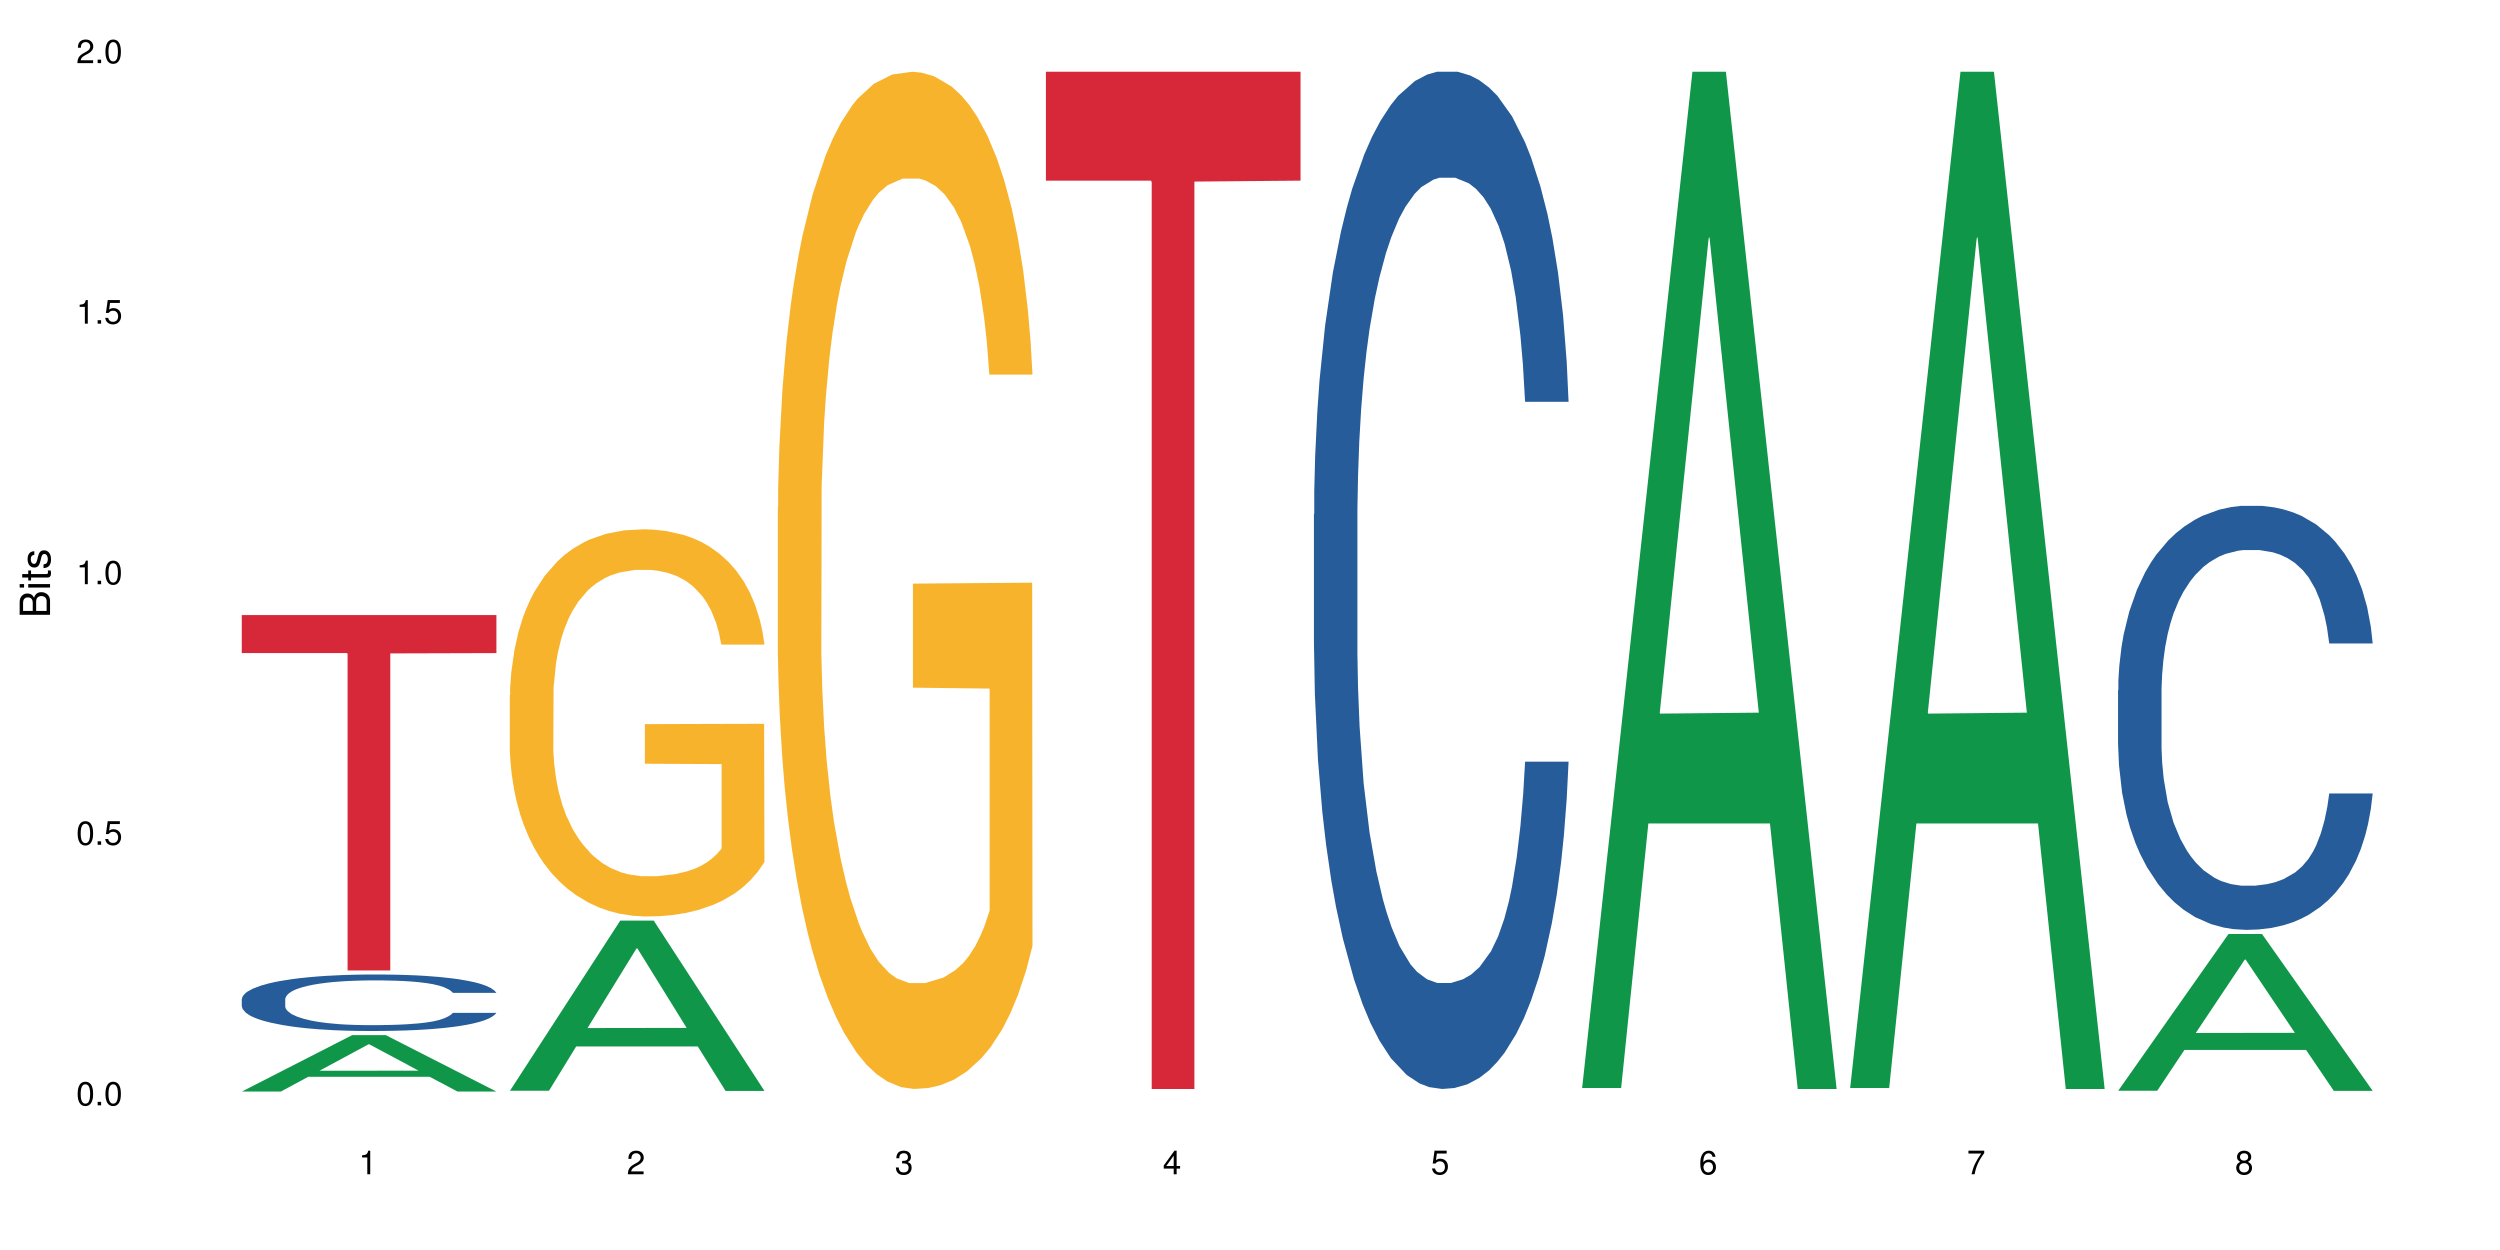 <?xml version="1.0" encoding="UTF-8"?>
<svg xmlns="http://www.w3.org/2000/svg" xmlns:xlink="http://www.w3.org/1999/xlink" width="720pt" height="360pt" viewBox="0 0 720 360" version="1.1">
<defs>
<g>
<symbol overflow="visible" id="glyph0-0">
<path style="stroke:none;" d=""/>
</symbol>
<symbol overflow="visible" id="glyph0-1">
<path style="stroke:none;" d="M 2.641 -6.797 C 2 -6.797 1.422 -6.531 1.078 -6.047 C 0.641 -5.453 0.406 -4.547 0.406 -3.297 C 0.406 -1 1.188 0.219 2.641 0.219 C 4.078 0.219 4.859 -1 4.859 -3.234 C 4.859 -4.562 4.656 -5.438 4.203 -6.047 C 3.844 -6.531 3.281 -6.797 2.641 -6.797 Z M 2.641 -6.047 C 3.547 -6.047 4 -5.125 4 -3.312 C 4 -1.375 3.562 -0.484 2.625 -0.484 C 1.734 -0.484 1.281 -1.422 1.281 -3.281 C 1.281 -5.141 1.734 -6.047 2.641 -6.047 Z M 2.641 -6.047 "/>
</symbol>
<symbol overflow="visible" id="glyph0-2">
<path style="stroke:none;" d="M 1.828 -1 L 0.828 -1 L 0.828 0 L 1.828 0 Z M 1.828 -1 "/>
</symbol>
<symbol overflow="visible" id="glyph0-3">
<path style="stroke:none;" d="M 4.562 -6.797 L 1.062 -6.797 L 0.547 -3.094 L 1.328 -3.094 C 1.719 -3.562 2.047 -3.734 2.578 -3.734 C 3.484 -3.734 4.062 -3.109 4.062 -2.094 C 4.062 -1.125 3.484 -0.531 2.578 -0.531 C 1.828 -0.531 1.375 -0.906 1.188 -1.672 L 0.328 -1.672 C 0.453 -1.109 0.547 -0.844 0.75 -0.594 C 1.125 -0.078 1.828 0.219 2.594 0.219 C 3.969 0.219 4.922 -0.781 4.922 -2.219 C 4.922 -3.562 4.031 -4.484 2.719 -4.484 C 2.25 -4.484 1.859 -4.359 1.469 -4.062 L 1.734 -5.969 L 4.562 -5.969 Z M 4.562 -6.797 "/>
</symbol>
<symbol overflow="visible" id="glyph0-4">
<path style="stroke:none;" d="M 2.484 -4.844 L 2.484 0 L 3.328 0 L 3.328 -6.797 L 2.766 -6.797 C 2.469 -5.75 2.281 -5.609 0.984 -5.453 L 0.984 -4.844 Z M 2.484 -4.844 "/>
</symbol>
<symbol overflow="visible" id="glyph0-5">
<path style="stroke:none;" d="M 4.859 -0.828 L 1.281 -0.828 C 1.359 -1.391 1.672 -1.75 2.5 -2.234 L 3.469 -2.75 C 4.406 -3.266 4.906 -3.969 4.906 -4.812 C 4.906 -5.375 4.672 -5.906 4.266 -6.266 C 3.859 -6.625 3.375 -6.797 2.719 -6.797 C 1.859 -6.797 1.219 -6.5 0.844 -5.922 C 0.609 -5.562 0.5 -5.125 0.484 -4.438 L 1.328 -4.438 C 1.359 -4.906 1.406 -5.188 1.531 -5.406 C 1.75 -5.812 2.188 -6.062 2.703 -6.062 C 3.469 -6.062 4.031 -5.516 4.031 -4.781 C 4.031 -4.25 3.719 -3.797 3.125 -3.438 L 2.234 -2.938 C 0.812 -2.141 0.406 -1.5 0.328 0 L 4.859 0 Z M 4.859 -0.828 "/>
</symbol>
<symbol overflow="visible" id="glyph0-6">
<path style="stroke:none;" d="M 2.125 -3.125 L 2.578 -3.125 C 3.516 -3.125 3.984 -2.703 3.984 -1.891 C 3.984 -1.031 3.469 -0.531 2.578 -0.531 C 1.656 -0.531 1.203 -0.984 1.156 -1.969 L 0.312 -1.969 C 0.344 -1.422 0.438 -1.078 0.609 -0.766 C 0.953 -0.109 1.625 0.219 2.547 0.219 C 3.953 0.219 4.859 -0.609 4.859 -1.906 C 4.859 -2.766 4.516 -3.25 3.703 -3.516 C 4.344 -3.766 4.656 -4.25 4.656 -4.938 C 4.656 -6.109 3.875 -6.797 2.578 -6.797 C 1.203 -6.797 0.484 -6.047 0.453 -4.609 L 1.297 -4.609 C 1.312 -5.016 1.344 -5.25 1.453 -5.453 C 1.641 -5.828 2.062 -6.062 2.594 -6.062 C 3.344 -6.062 3.797 -5.625 3.797 -4.906 C 3.797 -4.422 3.609 -4.141 3.25 -3.984 C 3.016 -3.891 2.719 -3.844 2.125 -3.844 Z M 2.125 -3.125 "/>
</symbol>
<symbol overflow="visible" id="glyph0-7">
<path style="stroke:none;" d="M 3.141 -1.625 L 3.141 0 L 3.984 0 L 3.984 -1.625 L 4.984 -1.625 L 4.984 -2.391 L 3.984 -2.391 L 3.984 -6.797 L 3.359 -6.797 L 0.266 -2.516 L 0.266 -1.625 Z M 3.141 -2.391 L 1 -2.391 L 3.141 -5.359 Z M 3.141 -2.391 "/>
</symbol>
<symbol overflow="visible" id="glyph0-8">
<path style="stroke:none;" d="M 4.781 -5.031 C 4.609 -6.141 3.891 -6.797 2.844 -6.797 C 2.094 -6.797 1.422 -6.438 1.031 -5.828 C 0.609 -5.172 0.406 -4.344 0.406 -3.094 C 0.406 -1.953 0.578 -1.234 0.984 -0.625 C 1.359 -0.078 1.953 0.219 2.703 0.219 C 3.984 0.219 4.922 -0.734 4.922 -2.078 C 4.922 -3.344 4.062 -4.234 2.844 -4.234 C 2.172 -4.234 1.641 -3.969 1.281 -3.469 C 1.281 -5.125 1.828 -6.047 2.797 -6.047 C 3.391 -6.047 3.797 -5.672 3.938 -5.031 Z M 2.734 -3.484 C 3.547 -3.484 4.062 -2.922 4.062 -2 C 4.062 -1.156 3.484 -0.531 2.703 -0.531 C 1.922 -0.531 1.328 -1.188 1.328 -2.047 C 1.328 -2.891 1.906 -3.484 2.734 -3.484 Z M 2.734 -3.484 "/>
</symbol>
<symbol overflow="visible" id="glyph0-9">
<path style="stroke:none;" d="M 4.984 -6.797 L 0.438 -6.797 L 0.438 -5.969 L 4.109 -5.969 C 2.5 -3.656 1.828 -2.234 1.328 0 L 2.219 0 C 2.594 -2.172 3.453 -4.047 4.984 -6.094 Z M 4.984 -6.797 "/>
</symbol>
<symbol overflow="visible" id="glyph0-10">
<path style="stroke:none;" d="M 3.75 -3.578 C 4.453 -4 4.688 -4.344 4.688 -4.984 C 4.688 -6.047 3.844 -6.797 2.641 -6.797 C 1.438 -6.797 0.594 -6.047 0.594 -4.984 C 0.594 -4.359 0.828 -4.016 1.516 -3.578 C 0.734 -3.203 0.359 -2.641 0.359 -1.891 C 0.359 -0.641 1.297 0.219 2.641 0.219 C 3.984 0.219 4.922 -0.641 4.922 -1.875 C 4.922 -2.641 4.531 -3.203 3.75 -3.578 Z M 2.641 -6.047 C 3.359 -6.047 3.812 -5.625 3.812 -4.969 C 3.812 -4.344 3.344 -3.922 2.641 -3.922 C 1.922 -3.922 1.453 -4.344 1.453 -4.984 C 1.453 -5.625 1.922 -6.047 2.641 -6.047 Z M 2.641 -3.203 C 3.484 -3.203 4.062 -2.672 4.062 -1.875 C 4.062 -1.062 3.484 -0.531 2.625 -0.531 C 1.797 -0.531 1.219 -1.078 1.219 -1.875 C 1.219 -2.672 1.797 -3.203 2.641 -3.203 Z M 2.641 -3.203 "/>
</symbol>
<symbol overflow="visible" id="glyph1-0">
<path style="stroke:none;" d=""/>
</symbol>
<symbol overflow="visible" id="glyph1-1">
<path style="stroke:none;" d="M 0 -0.953 L 0 -4.891 C 0 -5.719 -0.234 -6.344 -0.734 -6.797 C -1.188 -7.234 -1.812 -7.469 -2.5 -7.469 C -3.547 -7.469 -4.188 -7 -4.625 -5.875 C -4.984 -6.672 -5.641 -7.094 -6.531 -7.094 C -7.156 -7.094 -7.734 -6.859 -8.141 -6.391 C -8.562 -5.938 -8.75 -5.344 -8.75 -4.5 L -8.75 -0.953 Z M -4.984 -2.062 L -7.766 -2.062 L -7.766 -4.219 C -7.766 -4.844 -7.688 -5.203 -7.453 -5.5 C -7.219 -5.812 -6.859 -5.969 -6.375 -5.969 C -5.906 -5.969 -5.531 -5.812 -5.297 -5.5 C -5.062 -5.203 -4.984 -4.844 -4.984 -4.219 Z M -0.984 -2.062 L -4 -2.062 L -4 -4.781 C -4 -5.328 -3.859 -5.688 -3.578 -5.953 C -3.297 -6.219 -2.922 -6.359 -2.484 -6.359 C -2.062 -6.359 -1.688 -6.219 -1.406 -5.953 C -1.109 -5.688 -0.984 -5.328 -0.984 -4.781 Z M -0.984 -2.062 "/>
</symbol>
<symbol overflow="visible" id="glyph1-2">
<path style="stroke:none;" d="M -6.281 -1.797 L -6.281 -0.797 L 0 -0.797 L 0 -1.797 Z M -8.75 -1.797 L -8.75 -0.797 L -7.484 -0.797 L -7.484 -1.797 Z M -8.75 -1.797 "/>
</symbol>
<symbol overflow="visible" id="glyph1-3">
<path style="stroke:none;" d="M -6.281 -3.047 L -6.281 -2.016 L -8.016 -2.016 L -8.016 -1.016 L -6.281 -1.016 L -6.281 -0.172 L -5.469 -0.172 L -5.469 -1.016 L -0.719 -1.016 C -0.078 -1.016 0.281 -1.453 0.281 -2.234 C 0.281 -2.469 0.25 -2.719 0.188 -3.047 L -0.641 -3.047 C -0.609 -2.922 -0.594 -2.766 -0.594 -2.562 C -0.594 -2.141 -0.719 -2.016 -1.156 -2.016 L -5.469 -2.016 L -5.469 -3.047 Z M -6.281 -3.047 "/>
</symbol>
<symbol overflow="visible" id="glyph1-4">
<path style="stroke:none;" d="M -4.531 -5.25 C -5.766 -5.25 -6.469 -4.422 -6.469 -2.969 C -6.469 -1.516 -5.719 -0.562 -4.547 -0.562 C -3.562 -0.562 -3.094 -1.062 -2.734 -2.562 L -2.516 -3.484 C -2.344 -4.188 -2.094 -4.469 -1.625 -4.469 C -1.047 -4.469 -0.641 -3.875 -0.641 -3 C -0.641 -2.453 -0.797 -2 -1.062 -1.75 C -1.25 -1.594 -1.422 -1.531 -1.875 -1.469 L -1.875 -0.406 C -0.422 -0.453 0.281 -1.266 0.281 -2.922 C 0.281 -4.5 -0.5 -5.516 -1.719 -5.516 C -2.656 -5.516 -3.172 -4.984 -3.469 -3.734 L -3.703 -2.766 C -3.891 -1.953 -4.156 -1.609 -4.594 -1.609 C -5.172 -1.609 -5.547 -2.125 -5.547 -2.938 C -5.547 -3.75 -5.203 -4.172 -4.531 -4.203 Z M -4.531 -5.25 "/>
</symbol>
</g>
</defs>
<g id="surface109061">
<rect x="0" y="0" width="720" height="360" style="fill:rgb(100%,100%,100%);fill-opacity:1;stroke:none;"/>
<path style=" stroke:none;fill-rule:nonzero;fill:rgb(6.275%,58.824%,28.235%);fill-opacity:1;" d="M 69.629 314.355 L 69.707 314.34 L 101.441 298.109 L 111.078 298.109 L 142.965 314.371 L 131.762 314.371 L 123.77 310.125 L 88.746 310.125 L 80.91 314.355 L 69.629 314.355 L 92.117 308.371 L 120.559 308.355 L 106.375 300.766 L 106.219 300.75 L 106.062 300.797 L 92.039 308.355 L 92.117 308.371 Z M 69.629 314.355 "/>
<path style=" stroke:none;fill-rule:nonzero;fill:rgb(14.51%,36.078%,60%);fill-opacity:1;" d="M 69.629 287.742 L 69.719 287.73 L 69.719 287.371 L 69.988 286.809 L 70.613 286.094 L 71.238 285.605 L 72.848 284.727 L 75.086 283.879 L 77.41 283.227 L 79.109 282.84 L 80.629 282.543 L 84.117 281.992 L 86.355 281.711 L 88.77 281.457 L 91.719 281.203 L 93.867 281.055 L 98.695 280.816 L 102.273 280.715 L 105.047 280.668 L 111.039 280.668 L 114.613 280.73 L 117.207 280.805 L 120.07 280.922 L 122.484 281.055 L 126.688 281.383 L 130.445 281.797 L 132.145 282.035 L 134.828 282.496 L 136.883 282.941 L 138.316 283.328 L 139.926 283.879 L 141.355 284.547 L 142.43 285.305 L 142.965 285.945 L 130.445 285.945 L 129.82 285.352 L 129.102 284.891 L 127.762 284.281 L 126.422 283.852 L 124.543 283.418 L 122.844 283.137 L 120.516 282.855 L 118.461 282.676 L 116.312 282.543 L 114.258 282.453 L 110.32 282.363 L 105.762 282.363 L 104.062 282.395 L 100.574 282.512 L 98.695 282.617 L 96.012 282.824 L 94.133 283.016 L 91.898 283.316 L 90.379 283.566 L 88.5 283.953 L 87.16 284.297 L 85.637 284.785 L 84.742 285.156 L 83.938 285.574 L 83.223 286.066 L 82.688 286.586 L 82.328 287.133 L 82.148 287.668 L 82.148 289.973 L 82.328 290.508 L 82.777 291.133 L 83.938 292.039 L 85.637 292.828 L 87.605 293.453 L 89.484 293.898 L 90.559 294.105 L 91.988 294.344 L 94.223 294.641 L 97.445 294.938 L 99.32 295.059 L 102.184 295.176 L 105.137 295.234 L 109.07 295.234 L 112.559 295.176 L 114.883 295.102 L 117.297 294.984 L 120.605 294.73 L 122.664 294.492 L 124.453 294.211 L 125.793 293.926 L 126.688 293.691 L 128.031 293.23 L 129.102 292.723 L 129.906 292.203 L 130.445 291.699 L 142.965 291.699 L 142.43 292.293 L 141.625 292.871 L 140.82 293.305 L 139.566 293.824 L 138.137 294.285 L 136.078 294.805 L 134.379 295.145 L 132.145 295.52 L 130.086 295.801 L 127.852 296.055 L 124.543 296.352 L 122.395 296.5 L 120.07 296.633 L 117.297 296.75 L 113.809 296.855 L 110.055 296.914 L 106.566 296.93 L 102.809 296.898 L 100.035 296.84 L 96.371 296.707 L 91.809 296.438 L 88.5 296.156 L 85.906 295.875 L 83.672 295.578 L 81.168 295.176 L 77.945 294.523 L 75.98 294.016 L 74.637 293.602 L 73.117 293.02 L 72.043 292.5 L 70.793 291.668 L 69.898 290.613 L 69.629 289.797 Z M 69.629 287.742 "/>
<path style=" stroke:none;fill-rule:nonzero;fill:rgb(83.922%,15.686%,22.353%);fill-opacity:1;" d="M 69.629 177.133 L 142.965 177.133 L 142.965 188.09 L 112.402 188.184 L 112.402 279.488 L 100.105 279.488 L 100.105 188.281 L 99.926 188.09 L 69.629 188.09 Z M 69.629 177.133 "/>
<path style=" stroke:none;fill-rule:nonzero;fill:rgb(6.275%,58.824%,28.235%);fill-opacity:1;" d="M 146.824 314.137 L 146.902 314.09 L 178.637 265.133 L 188.273 265.133 L 220.16 314.184 L 208.957 314.184 L 200.965 301.379 L 165.941 301.379 L 158.109 314.137 L 146.824 314.137 L 169.312 296.082 L 197.754 296.035 L 183.57 273.145 L 183.414 273.102 L 183.258 273.238 L 169.234 296.035 L 169.312 296.082 Z M 146.824 314.137 "/>
<path style=" stroke:none;fill-rule:nonzero;fill:rgb(96.863%,70.196%,16.863%);fill-opacity:1;" d="M 146.824 200.199 L 146.914 200.098 L 146.914 198.062 L 147.273 193.48 L 148.168 187.164 L 149.328 181.973 L 150.582 177.898 L 151.387 175.758 L 152.727 172.703 L 153.891 170.465 L 156.844 165.879 L 160.598 161.602 L 162.656 159.77 L 164.98 158.039 L 168.289 156.105 L 169.809 155.391 L 174.461 153.762 L 179.738 152.742 L 185.551 152.438 L 188.234 152.539 L 191.898 152.945 L 196.91 154.066 L 199.77 155.086 L 202.008 156.105 L 204.332 157.426 L 207.195 159.465 L 209.875 161.91 L 212.023 164.352 L 214.168 167.406 L 215.957 170.668 L 217.477 174.23 L 218.82 178.508 L 219.625 182.074 L 220.16 185.637 L 207.73 185.637 L 207.016 182.074 L 206.211 179.324 L 204.867 175.961 L 203.527 173.52 L 202.184 171.582 L 199.68 168.934 L 197.535 167.305 L 194.852 165.879 L 192.258 164.965 L 189.305 164.352 L 187.52 164.148 L 182.777 164.148 L 178.484 164.863 L 175.98 165.676 L 174.191 166.492 L 171.688 168.02 L 170.168 169.242 L 169.273 170.055 L 166.59 173.211 L 164.801 176.062 L 163.816 178 L 162.566 181.055 L 161.672 183.805 L 160.688 187.879 L 160.152 190.934 L 159.434 197.859 L 159.348 216.188 L 159.613 220.059 L 160.152 224.234 L 160.867 227.898 L 161.941 231.77 L 163.012 234.723 L 164.891 238.695 L 166.5 241.344 L 167.754 243.074 L 170.168 245.824 L 171.152 246.742 L 173.477 248.574 L 175.891 250 L 178.844 251.223 L 181.078 251.832 L 184.656 252.344 L 189.219 252.344 L 194.582 251.73 L 197.98 250.918 L 200.309 250.102 L 201.828 249.387 L 203.707 248.27 L 205.047 247.25 L 206.301 246.129 L 207.82 244.398 L 207.82 220.059 L 185.73 219.957 L 185.73 208.551 L 220.07 208.449 L 220.16 248.27 L 218.285 251.02 L 215.957 253.664 L 213.723 255.703 L 211.398 257.434 L 208.086 259.367 L 205.406 260.59 L 201.289 262.016 L 197.535 262.934 L 193.598 263.543 L 190.113 263.852 L 185.996 263.953 L 182.332 263.746 L 178.395 263.137 L 175.266 262.32 L 172.402 261.305 L 169.543 259.98 L 165.965 257.84 L 163.641 256.109 L 161.223 253.973 L 158.809 251.426 L 156.664 248.676 L 155.23 246.535 L 153.801 244.094 L 152.281 241.039 L 150.852 237.574 L 149.777 234.418 L 148.793 230.855 L 148.078 227.492 L 147.363 222.91 L 147.004 219.242 L 146.824 216.086 Z M 146.824 200.199 "/>
<path style=" stroke:none;fill-rule:nonzero;fill:rgb(96.863%,70.196%,16.863%);fill-opacity:1;" d="M 224.02 146.141 L 224.109 145.875 L 224.109 140.523 L 224.469 128.484 L 225.363 111.895 L 226.523 98.25 L 227.777 87.551 L 228.582 81.93 L 229.926 73.906 L 231.086 68.02 L 234.039 55.98 L 237.793 44.742 L 239.852 39.926 L 242.176 35.379 L 245.484 30.293 L 247.004 28.422 L 251.656 24.141 L 256.934 21.465 L 262.746 20.664 L 265.43 20.93 L 269.098 22 L 274.105 24.945 L 276.965 27.621 L 279.203 30.293 L 281.527 33.773 L 284.391 39.125 L 287.074 45.543 L 289.219 51.965 L 291.367 59.992 L 293.152 68.555 L 294.676 77.918 L 296.016 89.156 L 296.82 98.52 L 297.355 107.883 L 284.926 107.883 L 284.211 98.52 L 283.406 91.293 L 282.062 82.465 L 280.723 76.043 L 279.383 70.961 L 276.875 64.004 L 274.73 59.723 L 272.047 55.98 L 269.453 53.57 L 266.504 51.965 L 264.715 51.43 L 259.973 51.43 L 255.68 53.305 L 253.176 55.445 L 251.387 57.586 L 248.883 61.598 L 247.363 64.809 L 246.469 66.949 L 243.785 75.242 L 241.996 82.734 L 241.016 87.816 L 239.762 95.844 L 238.867 103.066 L 237.883 113.77 L 237.348 121.797 L 236.633 139.988 L 236.543 188.145 L 236.809 198.312 L 237.348 209.281 L 238.062 218.914 L 239.137 229.082 L 240.207 236.84 L 242.086 247.273 L 243.695 254.23 L 244.949 258.777 L 247.363 266 L 248.348 268.41 L 250.672 273.227 L 253.086 276.973 L 256.039 280.184 L 258.273 281.785 L 261.852 283.125 L 266.414 283.125 L 271.777 281.52 L 275.176 279.379 L 277.504 277.238 L 279.023 275.367 L 280.902 272.422 L 282.242 269.746 L 283.496 266.805 L 285.016 262.258 L 285.016 198.312 L 262.926 198.047 L 262.926 168.082 L 297.27 167.812 L 297.355 272.422 L 295.48 279.648 L 293.152 286.602 L 290.918 291.953 L 288.594 296.504 L 285.285 301.586 L 282.602 304.797 L 278.488 308.543 L 274.73 310.949 L 270.797 312.555 L 267.309 313.355 L 263.195 313.625 L 259.527 313.09 L 255.59 311.484 L 252.461 309.344 L 249.598 306.668 L 246.738 303.191 L 243.16 297.57 L 240.836 293.023 L 238.422 287.406 L 236.004 280.719 L 233.859 273.492 L 232.43 267.875 L 230.996 261.453 L 229.477 253.426 L 228.047 244.332 L 226.973 236.035 L 225.988 226.672 L 225.273 217.844 L 224.559 205.805 L 224.199 196.172 L 224.02 187.879 Z M 224.02 146.141 "/>
<path style=" stroke:none;fill-rule:nonzero;fill:rgb(83.922%,15.686%,22.353%);fill-opacity:1;" d="M 301.219 20.664 L 374.555 20.664 L 374.555 52.023 L 343.988 52.297 L 343.988 313.625 L 331.691 313.625 L 331.691 52.574 L 331.516 52.023 L 301.219 52.023 Z M 301.219 20.664 "/>
<path style=" stroke:none;fill-rule:nonzero;fill:rgb(14.51%,36.078%,60%);fill-opacity:1;" d="M 378.414 148.129 L 378.504 147.863 L 378.504 141.438 L 378.77 131.262 L 379.398 118.406 L 380.023 109.57 L 381.633 93.77 L 383.867 78.504 L 386.195 66.723 L 387.895 59.762 L 389.414 54.406 L 392.902 44.496 L 395.137 39.41 L 397.551 34.855 L 400.504 30.305 L 402.648 27.625 L 407.48 23.34 L 411.055 21.465 L 413.828 20.664 L 419.82 20.664 L 423.398 21.734 L 425.992 23.074 L 428.855 25.215 L 431.27 27.625 L 435.473 33.516 L 439.227 41.016 L 440.926 45.301 L 443.609 53.602 L 445.668 61.637 L 447.098 68.598 L 448.707 78.504 L 450.141 90.555 L 451.211 104.215 L 451.75 115.727 L 439.227 115.727 L 438.602 105.016 L 437.887 96.715 L 436.547 85.734 L 435.203 77.969 L 433.324 70.203 L 431.625 65.117 L 429.301 60.027 L 427.246 56.816 L 425.098 54.406 L 423.039 52.797 L 419.105 51.191 L 414.543 51.191 L 412.844 51.727 L 409.355 53.867 L 407.48 55.742 L 404.797 59.492 L 402.918 62.973 L 400.684 68.328 L 399.16 72.883 L 397.285 79.844 L 395.941 86.004 L 394.422 94.84 L 393.527 101.535 L 392.723 109.035 L 392.008 117.871 L 391.469 127.242 L 391.113 137.152 L 390.934 146.793 L 390.934 188.301 L 391.113 197.941 L 391.559 209.188 L 392.723 225.523 L 394.422 239.715 L 396.391 250.961 L 398.266 258.996 L 399.34 262.746 L 400.773 267.031 L 403.008 272.387 L 406.227 277.742 L 408.105 279.883 L 410.969 282.027 L 413.918 283.098 L 417.855 283.098 L 421.34 282.027 L 423.668 280.688 L 426.082 278.543 L 429.391 273.992 L 431.449 269.707 L 433.234 264.621 L 434.578 259.531 L 435.473 255.246 L 436.812 246.945 L 437.887 237.84 L 438.691 228.469 L 439.227 219.363 L 451.75 219.363 L 451.211 230.074 L 450.406 240.52 L 449.602 248.285 L 448.352 257.656 L 446.918 265.957 L 444.863 275.332 L 443.164 281.488 L 440.926 288.184 L 438.871 293.273 L 436.637 297.824 L 433.324 303.18 L 431.18 305.859 L 428.855 308.27 L 426.082 310.41 L 422.594 312.285 L 418.836 313.355 L 415.348 313.625 L 411.594 313.09 L 408.82 312.02 L 405.152 309.609 L 400.594 304.789 L 397.285 299.699 L 394.691 294.613 L 392.453 289.258 L 389.949 282.027 L 386.73 270.242 L 384.762 261.137 L 383.422 253.641 L 381.902 243.195 L 380.828 233.824 L 379.574 218.828 L 378.68 199.812 L 378.414 185.086 Z M 378.414 148.129 "/>
<path style=" stroke:none;fill-rule:nonzero;fill:rgb(6.275%,58.824%,28.235%);fill-opacity:1;" d="M 455.609 313.352 L 455.688 313.074 L 487.418 20.664 L 497.055 20.664 L 528.945 313.625 L 517.742 313.625 L 509.75 237.152 L 474.727 237.152 L 466.891 313.352 L 455.609 313.352 L 478.094 205.52 L 506.535 205.242 L 492.355 68.527 L 492.199 68.254 L 492.043 69.078 L 478.016 205.242 L 478.094 205.52 Z M 455.609 313.352 "/>
<path style=" stroke:none;fill-rule:nonzero;fill:rgb(6.275%,58.824%,28.235%);fill-opacity:1;" d="M 532.805 313.352 L 532.883 313.074 L 564.617 20.664 L 574.254 20.664 L 606.141 313.625 L 594.938 313.625 L 586.945 237.152 L 551.922 237.152 L 544.086 313.352 L 532.805 313.352 L 555.293 205.52 L 583.734 205.242 L 569.551 68.527 L 569.395 68.254 L 569.238 69.078 L 555.215 205.242 L 555.293 205.52 Z M 532.805 313.352 "/>
<path style=" stroke:none;fill-rule:nonzero;fill:rgb(6.275%,58.824%,28.235%);fill-opacity:1;" d="M 610 314.129 L 610.078 314.086 L 641.812 268.984 L 651.449 268.984 L 683.336 314.168 L 672.133 314.168 L 664.141 302.375 L 629.117 302.375 L 621.285 314.129 L 610 314.129 L 632.488 297.496 L 660.93 297.453 L 646.746 276.367 L 646.59 276.324 L 646.434 276.453 L 632.41 297.453 L 632.488 297.496 Z M 610 314.129 "/>
<path style=" stroke:none;fill-rule:nonzero;fill:rgb(14.51%,36.078%,60%);fill-opacity:1;" d="M 610 198.82 L 610.09 198.707 L 610.09 196.027 L 610.359 191.785 L 610.984 186.43 L 611.609 182.746 L 613.219 176.16 L 615.457 169.797 L 617.781 164.883 L 619.48 161.98 L 621 159.75 L 624.488 155.617 L 626.727 153.496 L 629.141 151.602 L 632.09 149.703 L 634.238 148.586 L 639.066 146.801 L 642.645 146.02 L 645.418 145.684 L 651.41 145.684 L 654.988 146.129 L 657.578 146.688 L 660.441 147.582 L 662.855 148.586 L 667.059 151.043 L 670.816 154.168 L 672.516 155.953 L 675.199 159.414 L 677.254 162.762 L 678.688 165.664 L 680.297 169.797 L 681.727 174.82 L 682.801 180.512 L 683.336 185.312 L 670.816 185.312 L 670.191 180.848 L 669.477 177.387 L 668.133 172.809 L 666.793 169.574 L 664.914 166.336 L 663.215 164.215 L 660.891 162.094 L 658.832 160.754 L 656.688 159.75 L 654.629 159.078 L 650.695 158.41 L 646.133 158.41 L 644.434 158.633 L 640.945 159.527 L 639.066 160.309 L 636.383 161.871 L 634.508 163.32 L 632.27 165.555 L 630.75 167.453 L 628.871 170.355 L 627.531 172.922 L 626.008 176.605 L 625.117 179.395 L 624.309 182.52 L 623.594 186.203 L 623.059 190.113 L 622.699 194.242 L 622.523 198.262 L 622.523 215.562 L 622.699 219.582 L 623.148 224.27 L 624.309 231.078 L 626.008 236.996 L 627.977 241.684 L 629.855 245.031 L 630.93 246.594 L 632.359 248.383 L 634.594 250.613 L 637.816 252.848 L 639.691 253.738 L 642.555 254.633 L 645.508 255.078 L 649.441 255.078 L 652.93 254.633 L 655.254 254.074 L 657.668 253.18 L 660.977 251.285 L 663.035 249.496 L 664.824 247.375 L 666.164 245.254 L 667.059 243.469 L 668.402 240.008 L 669.477 236.215 L 670.281 232.309 L 670.816 228.512 L 683.336 228.512 L 682.801 232.977 L 681.996 237.332 L 681.191 240.566 L 679.938 244.473 L 678.508 247.934 L 676.449 251.84 L 674.75 254.41 L 672.516 257.199 L 670.457 259.32 L 668.223 261.219 L 664.914 263.449 L 662.766 264.566 L 660.441 265.57 L 657.668 266.465 L 654.18 267.246 L 650.426 267.691 L 646.938 267.805 L 643.18 267.582 L 640.41 267.133 L 636.742 266.129 L 632.18 264.121 L 628.871 262 L 626.277 259.879 L 624.043 257.645 L 621.539 254.633 L 618.316 249.723 L 616.352 245.926 L 615.008 242.801 L 613.488 238.445 L 612.414 234.539 L 611.164 228.289 L 610.27 220.363 L 610 214.223 Z M 610 198.82 "/>
<g style="fill:rgb(0%,0%,0%);fill-opacity:1;">
  <use xlink:href="#glyph0-1" x="21.957" y="318.335"/>
  <use xlink:href="#glyph0-2" x="27.291" y="318.335"/>
  <use xlink:href="#glyph0-1" x="29.958" y="318.335"/>
</g>
<g style="fill:rgb(0%,0%,0%);fill-opacity:1;">
  <use xlink:href="#glyph0-1" x="21.957" y="243.296"/>
  <use xlink:href="#glyph0-2" x="27.291" y="243.296"/>
  <use xlink:href="#glyph0-3" x="29.958" y="243.296"/>
</g>
<g style="fill:rgb(0%,0%,0%);fill-opacity:1;">
  <use xlink:href="#glyph0-4" x="21.957" y="168.257"/>
  <use xlink:href="#glyph0-2" x="27.291" y="168.257"/>
  <use xlink:href="#glyph0-1" x="29.958" y="168.257"/>
</g>
<g style="fill:rgb(0%,0%,0%);fill-opacity:1;">
  <use xlink:href="#glyph0-4" x="21.957" y="93.218"/>
  <use xlink:href="#glyph0-2" x="27.291" y="93.218"/>
  <use xlink:href="#glyph0-3" x="29.958" y="93.218"/>
</g>
<g style="fill:rgb(0%,0%,0%);fill-opacity:1;">
  <use xlink:href="#glyph0-5" x="21.957" y="18.179"/>
  <use xlink:href="#glyph0-2" x="27.291" y="18.179"/>
  <use xlink:href="#glyph0-1" x="29.958" y="18.179"/>
</g>
<g style="fill:rgb(0%,0%,0%);fill-opacity:1;">
  <use xlink:href="#glyph0-4" x="103.297" y="338.19"/>
</g>
<g style="fill:rgb(0%,0%,0%);fill-opacity:1;">
  <use xlink:href="#glyph0-5" x="180.492" y="338.19"/>
</g>
<g style="fill:rgb(0%,0%,0%);fill-opacity:1;">
  <use xlink:href="#glyph0-6" x="257.688" y="338.19"/>
</g>
<g style="fill:rgb(0%,0%,0%);fill-opacity:1;">
  <use xlink:href="#glyph0-7" x="334.887" y="338.19"/>
</g>
<g style="fill:rgb(0%,0%,0%);fill-opacity:1;">
  <use xlink:href="#glyph0-3" x="412.082" y="338.19"/>
</g>
<g style="fill:rgb(0%,0%,0%);fill-opacity:1;">
  <use xlink:href="#glyph0-8" x="489.277" y="338.19"/>
</g>
<g style="fill:rgb(0%,0%,0%);fill-opacity:1;">
  <use xlink:href="#glyph0-9" x="566.473" y="338.19"/>
</g>
<g style="fill:rgb(0%,0%,0%);fill-opacity:1;">
  <use xlink:href="#glyph0-10" x="643.668" y="338.19"/>
</g>
<g style="fill:rgb(0%,0%,0%);fill-opacity:1;">
  <use xlink:href="#glyph1-1" x="14.412" y="178.016"/>
  <use xlink:href="#glyph1-2" x="14.412" y="170.012"/>
  <use xlink:href="#glyph1-3" x="14.412" y="167.348"/>
  <use xlink:href="#glyph1-4" x="14.412" y="164.012"/>
</g>
</g>
</svg>
